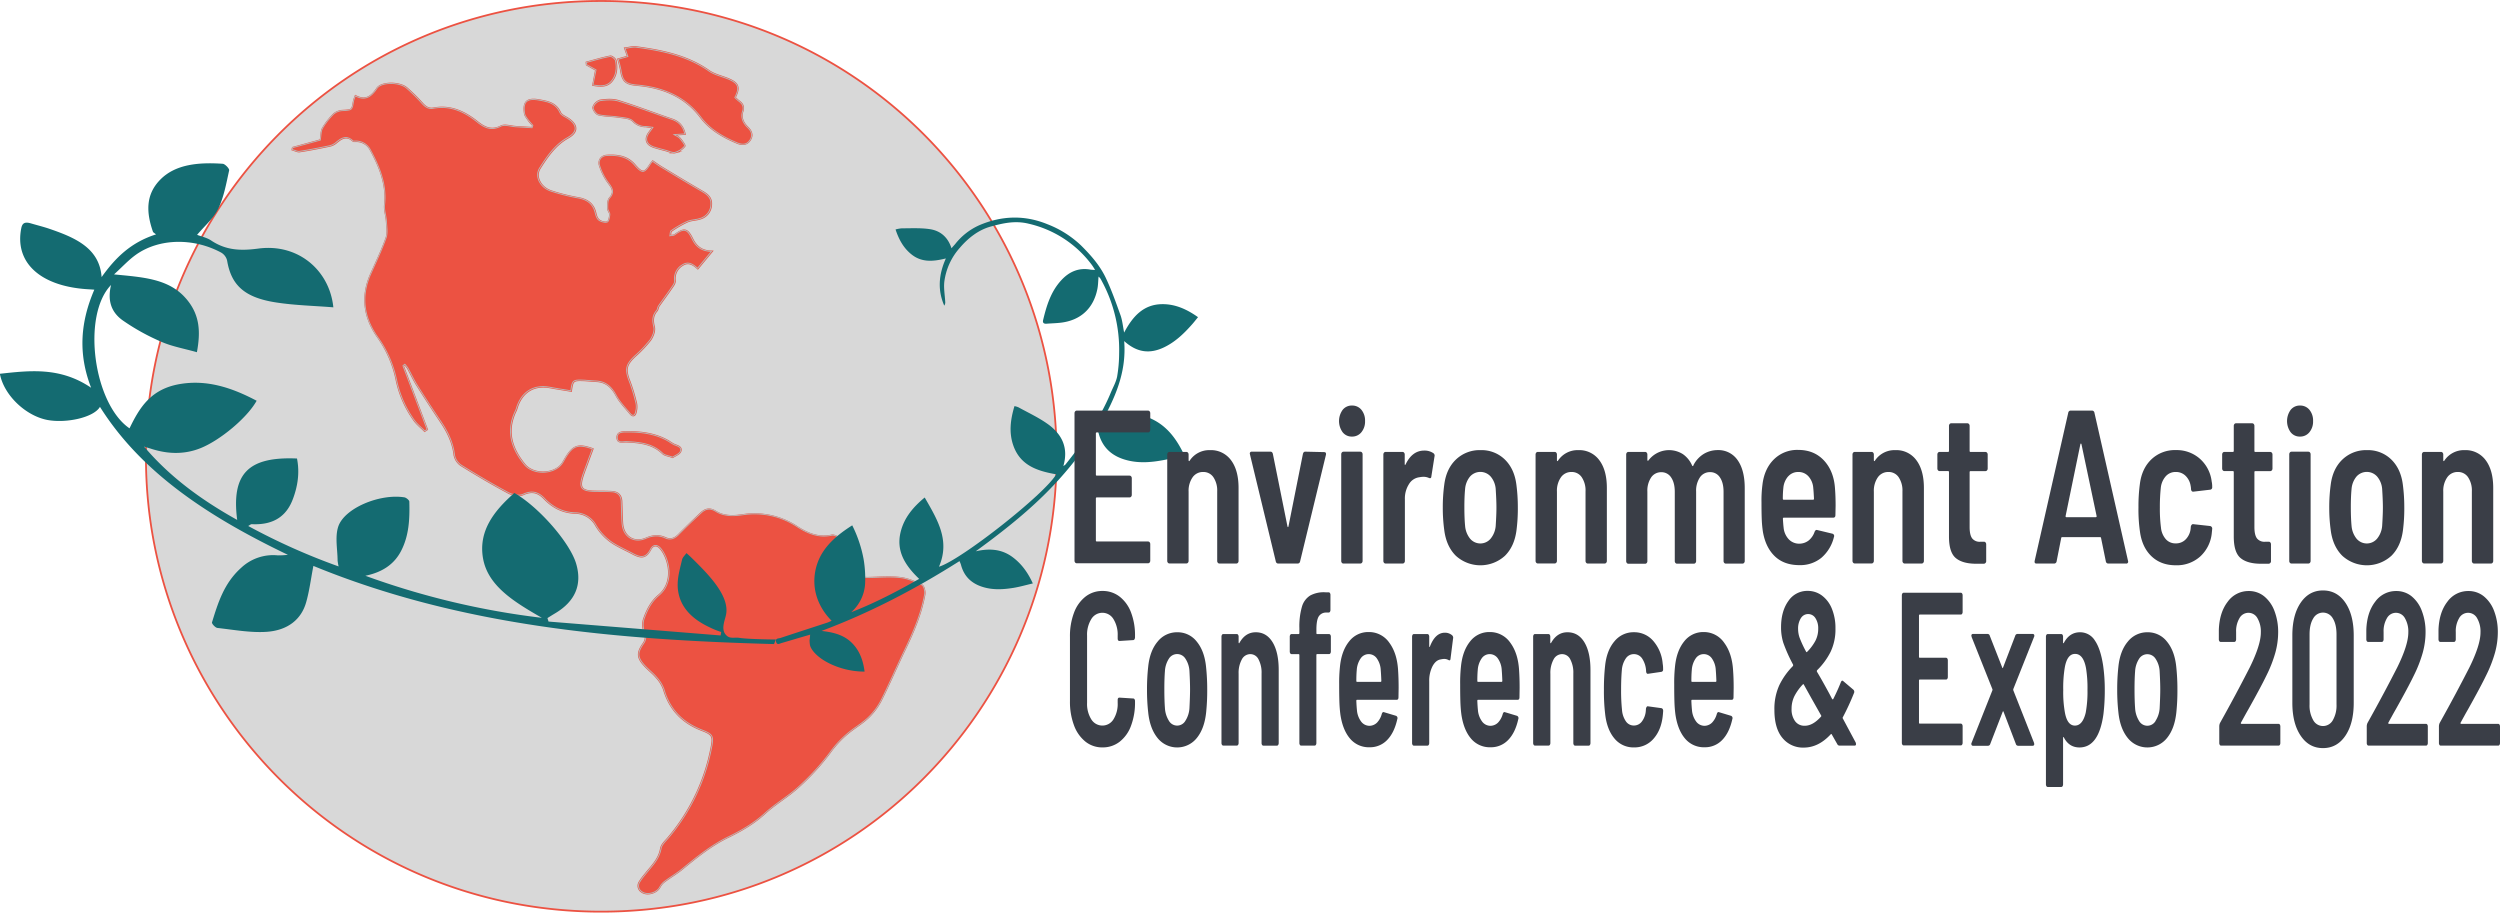 <svg xmlns="http://www.w3.org/2000/svg" viewBox="0 0 1372.6 501">
  <title>logo-env-action-conf-dark</title>
  <g>
    <path d="M94.41,281.74C94.13,146.08,203.74,31.85,344.49,32c141,.11,251.64,114.84,249.88,253.25-1.72,135.3-111,246.73-250,246.75C203.2,532,93.88,417.22,94.41,281.74ZM235.5,232.23l1-.78a16.79,16.79,0,0,1,1.73,2.19c1.67,3,3.09,6.16,4.91,9.06q6.45,10.27,13.21,20.35c3.77,5.6,6.63,11.43,7.43,18.29a8.76,8.76,0,0,0,3.71,5.59C276,292.21,284.6,297.29,293.4,302c2.26,1.21,5.89,1.89,8,.91,4.86-2.24,8.31-1.35,11.79,2.29,4.6,4.8,10.1,7.68,17,7.86a13.19,13.19,0,0,1,11.38,7,29.94,29.94,0,0,0,11.52,10.92c2.79,1.58,5.73,2.9,8.55,4.42,4.54,2.44,7.18,2.51,9.71-2.26,1.5-2.81,3.75-2.83,5.74-.39,4.61,5.69,7.56,18.39-1.07,25.58-4.3,3.58-6.65,8.4-8.35,13.46a11,11,0,0,0,.46,6.83c.9,2.4.88,4.17-.6,6.26-3.61,5.11-3.38,7.73.91,12.26,2,2.16,4.44,4,6.33,6.27a19.54,19.54,0,0,1,4,6.56c3.2,11,10.24,18.25,20.82,22.31,6,2.31,6.52,3.37,5.29,9.61a107.8,107.8,0,0,1-23.73,49.65c-1.53,1.8-3.65,3.69-4,5.79-1,6.09-5.33,9.92-8.79,14.37a34.43,34.43,0,0,0-2.93,4,3.8,3.8,0,0,0,1.17,5.36c2.94,2.16,8.34.56,9.9-2.68a9,9,0,0,1,2.73-3.09c3.13-2.34,6.55-4.31,9.56-6.78,8-6.57,16-13.06,25.46-17.63,7.15-3.47,13.92-7.43,19.9-12.89,5.82-5.32,12.86-9.31,18.65-14.65a130.62,130.62,0,0,0,17-18.6,56,56,0,0,1,11.78-12.19c3.34-2.49,6.93-4.74,9.84-7.65a35.74,35.74,0,0,0,6.63-9.14c4.51-9,8.49-18.33,12.87-27.43,4.71-9.77,9-19.68,10.94-30.42.29-1.64-.38-4.59-1.49-5.13-3.77-1.85-7.86-3.61-12-4.07-5.74-.64-11.62-.1-17.44,0-4.94.06-6.32-1.2-7-6a15.18,15.18,0,0,0-1.65-5.38,63,63,0,0,0-6.3-9.47c-1.13-1.34-3.59-2.7-5.1-2.38-7.14,1.51-13-.86-18.83-4.59a42.4,42.4,0,0,0-30-6.65c-5.07.75-10.36,1-14.93-1.92-3.15-2-5.63-1.32-8,.9C395.11,317,390.95,321,387,325c-2.18,2.22-4.51,3.16-7.35,1.87-3.63-1.65-7-1.33-10.63.23-6.68,2.87-12.54-.92-13.08-8.26-.29-4-.29-8.08-.47-12.12-.15-3.26-1.93-5-5.16-5.21-2.73-.15-5.47-.16-8.21-.17-9.11,0-10.35-1.8-7.23-10.43,1.56-4.32,3.18-8.62,4.77-12.93-7.85-2.77-10.63-1.83-14.63,4.71-.62,1-1.16,2.08-1.81,3.07-4.19,6.39-16,6.75-20.83.87-7.39-9-10.28-18.64-4.89-29.71a16.8,16.8,0,0,0,.69-2c2.87-8.55,9.45-12.4,18.23-10.76,3.79.71,7.61,1.27,11.41,1.91.76-5.64,1.16-6,6.37-5.85,2.49.08,5,.39,7.47.5,5.36.23,8.49,3.16,11,7.77,2,3.7,5.05,6.85,7.78,10.12,1.38,1.66,2.57,1,2.94-.91a11,11,0,0,0,.25-4.56,100.56,100.56,0,0,0-3.69-12.26c-2.56-6.56-2.11-9.12,3-13.93a67.58,67.58,0,0,0,8.34-8.75c1.41-1.94,2.62-5,2.1-7.16-.87-3.51-.87-6.27,1.5-9,.58-.68.58-1.84,1.1-2.6,2.18-3.16,4.52-6.21,6.67-9.39.93-1.37,2.29-3,2.16-4.43a8.61,8.61,0,0,1,4.33-8.72c3.21-2,5.78-.25,8.25,1.93l7.69-9.3c-5.57-.11-8.58-2.62-10.68-6.9-2.77-5.63-4.49-5.91-9.52-2.23-.67.49-1.77.4-2.68.58.21-1,.1-2.39.69-2.78a57.33,57.33,0,0,1,8.79-5.07c2.24-1,4.92-.88,7.25-1.7a8.21,8.21,0,0,0,5.81-7.78c.2-3.65-2.14-5.44-5-7.09-7.51-4.34-14.91-8.85-22.33-13.32-1.6-1-3.1-2.08-4.74-3.19-.49.6-.81.93-1.06,1.31-3.52,5.5-4.59,5.61-9,.53-4-4.65-9.41-5.3-15-5-3.15.15-4.93,2.63-4,5.5a32,32,0,0,0,4.9,9.6c2.22,2.94,3.4,5.1.51,8.35-1.07,1.21-.92,3.68-.93,5.58,0,1.11,1.18,2.24,1.12,3.32-.08,1.48-.49,3.8-1.4,4.17-1.24.5-3.4-.09-4.59-1s-1.69-2.58-2-4c-1.21-5.11-4.54-7.35-9.53-8.24a107,107,0,0,1-14.84-3.74c-5.87-1.94-9.07-8.08-6.14-12.68,4.06-6.37,8.4-12.78,15.29-16.64,5.38-3,5.65-6.65.63-10.23-1.64-1.17-4.07-2-4.78-3.57-2.35-5.24-6.85-6-11.63-6.85-6.47-1.14-8.8.88-7.79,7.33.2,1.27,1.23,2.45,2,3.58s1.68,2,2.53,3l-.45,1.28-8.92-.53c-2.8-.17-6.14-1.39-8.29-.28-5.29,2.72-9.21.57-12.94-2.4-7.09-5.64-14.7-9.19-24-7.48-2.66.49-4.43-.67-6.17-2.61a97.93,97.93,0,0,0-8.61-8.51c-3.8-3.3-13.81-3.41-16.24.22-3.07,4.58-6.37,7-11.86,4.12a20.12,20.12,0,0,0-.95,2.78c-.84,5.08-.85,5-6,5.3a8.07,8.07,0,0,0-4.85,1.8,37.39,37.39,0,0,0-6.09,7.74c-1,1.64-.82,3.91-1.3,6.63l-15.25,4.16-.21,1c1.36.38,2.79,1.24,4.07,1,5.4-.81,10.76-1.88,16.11-3a8.13,8.13,0,0,0,3.54-1.56c3-2.55,5.89-4.66,9.63-1.23.34.31,1.15.12,1.74.15a8.8,8.8,0,0,1,7.69,4.49c5.16,9.48,9.21,19.24,8,30.49-.32,2.91.82,6,1,9s.76,6.5-.22,9.29c-2.36,6.7-5.48,13.14-8.38,19.65-5.49,12.33-3.85,23.87,3.81,34.72A61.88,61.88,0,0,1,232,240.24a58.43,58.43,0,0,0,9.52,21.7c1.58,2.32,3.92,4.11,5.92,6.14l1.29-.85ZM417.74,85c2.82-5.57,1.93-7.89-3.78-10.23-3.51-1.44-7.44-2.26-10.47-4.37-12-8.42-25.81-11.14-39.88-13.05-1.95-.26-4,.38-6.19.62L359,62.49,353.69,64a59.26,59.26,0,0,1,1.47,5.85c.9,6.27,2.73,7.76,8.91,8.29,14,1.22,26.24,6.13,35,17.72,5.14,6.77,12.23,10.77,19.87,14,2.64,1.11,5.19,1.18,7-1.43s.93-4.91-1.21-7c-2.49-2.39-3.88-5.45-2.82-8.71,1-2.92-.15-4.4-2.2-5.88A25.16,25.16,0,0,1,417.74,85Zm-45,16.37c-.79,1.12-1.29,1.88-1.84,2.59-2.91,3.76-1.88,6.95,2.74,8.35,2,.62,4.11,1.17,6.18,1.71,1.72.45,3.61,1.5,5.14,1.11a10.46,10.46,0,0,0,5.15-3.45c.35-.43-1.51-2.89-2.6-4.21-.65-.8-1.78-1.2-3.16-2.09l5.9-.35c-1-4.2-3.19-6.71-7.07-8-9.77-3.31-19.4-7.05-29.25-10.12-3.12-1-6.8-.75-10.11-.27A5.76,5.76,0,0,0,340,90.32c-.25,1.15,1.59,3.73,2.89,4,3.6.88,7.44.75,11.13,1.32,2.7.42,6.16.53,7.79,2.21a9.41,9.41,0,0,0,7.11,3C370,101,371.15,101.18,372.75,101.38ZM383.6,282.46c1.42-1,3.69-1.75,4.25-3.17.92-2.35-1.52-2.93-3.31-3.63a22.45,22.45,0,0,1-3-1.81c-7.18-4.26-15.13-5.28-23.26-5.2-2,0-5.2,0-5.07,3.14s3.19,2,5.11,2.14c7.19.34,14.2,1,19.8,6.39C379.22,281.43,381.27,281.6,383.6,282.46ZM341.5,69.84l-1.59,8.3c3.84.62,7.39,1,10-1.93,2.85-3.23,3.23-7.37,2.4-11.43-.2-1-2.15-2.51-3-2.34-4.39.84-8.7,2.16-13,3.31l.11,1.21Z" transform="translate(-14.27 -31.46)" fill="#d8d8d8" stroke="#ec5242" stroke-miterlimit="10"/>
    <g>
      <path d="M235.5,232.23l13.26,35-1.29.85c-2-2-4.34-3.82-5.92-6.14a58.43,58.43,0,0,1-9.52-21.7,61.88,61.88,0,0,0-10.39-23.68c-7.66-10.85-9.3-22.39-3.81-34.72,2.9-6.51,6-12.95,8.38-19.65,1-2.78.39-6.18.22-9.29s-1.31-6-1-9c1.25-11.25-2.81-21-8-30.49a8.8,8.8,0,0,0-7.69-4.49c-.59,0-1.4.16-1.74-.15-3.74-3.43-6.63-1.33-9.63,1.23a8.13,8.13,0,0,1-3.54,1.56c-5.35,1.1-10.71,2.17-16.11,3-1.27.19-2.71-.67-4.07-1l.21-1,15.25-4.16c.48-2.72.34-5,1.3-6.63A37.39,37.39,0,0,1,197.54,94a8.07,8.07,0,0,1,4.85-1.8c5.18-.32,5.19-.21,6-5.3a20.12,20.12,0,0,1,.95-2.78c5.49,2.85,8.79.46,11.86-4.12,2.43-3.62,12.44-3.52,16.24-.22a97.93,97.93,0,0,1,8.61,8.51c1.74,1.94,3.51,3.1,6.17,2.61,9.31-1.71,16.92,1.84,24,7.48,3.73,3,7.65,5.11,12.94,2.4,2.15-1.1,5.49.12,8.29.28l8.92.53.45-1.28c-.85-1-1.78-2-2.53-3s-1.82-2.31-2-3.58c-1-6.45,1.32-8.47,7.79-7.33,4.78.84,9.28,1.61,11.63,6.85.71,1.59,3.14,2.4,4.78,3.57,5,3.58,4.74,7.22-.63,10.23-6.89,3.86-11.23,10.27-15.29,16.64-2.93,4.6.27,10.74,6.14,12.68a107,107,0,0,0,14.84,3.74c5,.89,8.32,3.13,9.53,8.24.35,1.46.95,3.23,2,4s3.34,1.49,4.59,1c.91-.37,1.32-2.69,1.4-4.17.06-1.08-1.13-2.21-1.12-3.32,0-1.9-.14-4.37.93-5.58,2.89-3.25,1.71-5.42-.51-8.35a32,32,0,0,1-4.9-9.6c-.9-2.87.88-5.35,4-5.5,5.55-.26,10.93.39,15,5,4.41,5.08,5.47,5,9-.53.24-.38.57-.71,1.06-1.31,1.64,1.11,3.15,2.23,4.74,3.19,7.42,4.48,14.83,9,22.33,13.32,2.85,1.65,5.2,3.44,5,7.09a8.21,8.21,0,0,1-5.81,7.78c-2.33.82-5,.73-7.25,1.7a57.33,57.33,0,0,0-8.79,5.07c-.59.39-.48,1.82-.69,2.78.9-.18,2-.08,2.68-.58,5-3.68,6.76-3.4,9.52,2.23,2.1,4.28,5.11,6.79,10.68,6.9l-7.69,9.3c-2.47-2.18-5-4-8.25-1.93a8.61,8.61,0,0,0-4.33,8.72c.13,1.41-1.23,3.06-2.16,4.43-2.15,3.18-4.49,6.23-6.67,9.39-.52.76-.52,1.92-1.1,2.6-2.37,2.76-2.37,5.53-1.5,9,.53,2.12-.68,5.22-2.1,7.16a67.58,67.58,0,0,1-8.34,8.75c-5.07,4.82-5.53,7.37-3,13.93a100.56,100.56,0,0,1,3.69,12.26,11,11,0,0,1-.25,4.56c-.36,1.88-1.55,2.57-2.94.91-2.73-3.27-5.78-6.43-7.78-10.12-2.5-4.6-5.63-7.53-11-7.77-2.49-.11-5-.42-7.47-.5-5.21-.17-5.61.2-6.37,5.85-3.81-.63-7.62-1.2-11.41-1.91-8.78-1.64-15.36,2.21-18.23,10.76a16.8,16.8,0,0,1-.69,2c-5.39,11.06-2.5,20.68,4.89,29.71,4.81,5.88,16.63,5.52,20.83-.87.65-1,1.19-2.06,1.81-3.07,4-6.54,6.78-7.49,14.63-4.71-1.59,4.31-3.21,8.61-4.77,12.93-3.12,8.63-1.88,10.39,7.23,10.43,2.74,0,5.48,0,8.21.17,3.23.18,5,2,5.16,5.21.18,4,.17,8.09.47,12.12.54,7.34,6.39,11.12,13.08,8.26,3.64-1.56,7-1.89,10.63-.23,2.84,1.29,5.17.36,7.35-1.87,4-4.08,8.15-8,12.33-11.87,2.38-2.22,4.86-2.89,8-.9,4.57,2.89,9.87,2.67,14.93,1.92a42.4,42.4,0,0,1,30,6.65c5.82,3.73,11.69,6.1,18.83,4.59,1.51-.32,4,1,5.1,2.38a63,63,0,0,1,6.3,9.47,15.18,15.18,0,0,1,1.65,5.38c.66,4.81,2,6.08,7,6,5.82-.07,11.69-.62,17.44,0,4.12.46,8.2,2.22,12,4.07,1.11.54,1.78,3.49,1.49,5.13C520,368.63,515.7,378.54,511,388.31c-4.38,9.1-8.36,18.4-12.87,27.43a35.74,35.74,0,0,1-6.63,9.14c-2.92,2.92-6.51,5.17-9.84,7.65a56,56,0,0,0-11.78,12.19,130.62,130.62,0,0,1-17,18.6c-5.8,5.34-12.83,9.34-18.65,14.65-6,5.46-12.75,9.42-19.9,12.89-9.41,4.57-17.45,11.06-25.46,17.63-3,2.47-6.43,4.44-9.56,6.78a9,9,0,0,0-2.73,3.09c-1.57,3.24-7,4.85-9.9,2.68a3.8,3.8,0,0,1-1.17-5.36,34.43,34.43,0,0,1,2.93-4c3.46-4.45,7.74-8.28,8.79-14.37.36-2.1,2.48-4,4-5.79a107.8,107.8,0,0,0,23.73-49.65c1.24-6.25.73-7.3-5.29-9.61C389.06,428.17,382,421,378.82,409.93a19.54,19.54,0,0,0-4-6.56c-1.89-2.27-4.29-4.11-6.33-6.27-4.28-4.53-4.51-7.15-.91-12.26,1.48-2.1,1.5-3.86.6-6.26a11,11,0,0,1-.46-6.83c1.71-5.06,4.05-9.87,8.35-13.46,8.63-7.19,5.68-19.89,1.07-25.58-2-2.45-4.24-2.43-5.74.39-2.54,4.77-5.17,4.7-9.71,2.26-2.83-1.52-5.76-2.84-8.55-4.42A29.94,29.94,0,0,1,341.59,320a13.19,13.19,0,0,0-11.38-7c-6.9-.17-12.4-3.05-17-7.86-3.48-3.63-6.93-4.52-11.79-2.29-2.12,1-5.75.3-8-.91-8.8-4.7-17.42-9.78-25.89-15.07a8.76,8.76,0,0,1-3.71-5.59c-.8-6.86-3.66-12.69-7.43-18.29Q249.6,253,243.17,242.7c-1.82-2.9-3.24-6.06-4.91-9.06a16.79,16.79,0,0,0-1.73-2.19Z" transform="translate(-14.27 -31.46)" fill="#ec5242" stroke="#b9b9b9" stroke-miterlimit="10" stroke-width="0.5"/>
      <path d="M417.74,85a25.16,25.16,0,0,0,2,1.86c2,1.49,3.15,3,2.2,5.88-1.07,3.26.33,6.32,2.82,8.71,2.13,2,3,4.34,1.21,7s-4.36,2.54-7,1.43c-7.65-3.2-14.73-7.21-19.87-14-8.81-11.59-21-16.5-35-17.72-6.17-.54-8-2-8.91-8.29A59.26,59.26,0,0,0,353.69,64L359,62.49,357.43,58c2.17-.24,4.24-.88,6.19-.62,14.07,1.91,27.85,4.64,39.88,13.05,3,2.12,7,2.94,10.47,4.37C419.67,77.12,420.56,79.43,417.74,85Z" transform="translate(-14.27 -31.46)" fill="#ec5242" stroke="#b9b9b9" stroke-miterlimit="10" stroke-width="0.5"/>
      <path d="M372.75,101.38c-1.6-.19-2.73-.4-3.87-.45a9.41,9.41,0,0,1-7.11-3c-1.63-1.69-5.09-1.79-7.79-2.21-3.7-.57-7.53-.44-11.13-1.32-1.31-.32-3.14-2.89-2.89-4a5.76,5.76,0,0,1,3.87-3.68c3.31-.47,7-.7,10.11.27C363.78,90,373.41,93.71,383.19,97c3.88,1.31,6.11,3.82,7.07,8l-5.9.35c1.38.88,2.51,1.29,3.16,2.09,1.09,1.33,3,3.79,2.6,4.21a10.46,10.46,0,0,1-5.15,3.45c-1.53.38-3.42-.66-5.14-1.11-2.07-.54-4.13-1.09-6.18-1.71-4.62-1.4-5.64-4.59-2.74-8.35C371.46,103.25,372,102.5,372.75,101.38Z" transform="translate(-14.27 -31.46)" fill="#ec5242" stroke="#b9b9b9" stroke-miterlimit="10" stroke-width="0.5"/>
      <path d="M383.6,282.46c-2.33-.86-4.38-1-5.52-2.14-5.61-5.44-12.61-6.05-19.8-6.39-1.92-.09-5,1.09-5.11-2.14s3-3.12,5.07-3.14c8.12-.08,16.07.94,23.26,5.2a22.45,22.45,0,0,0,3,1.81c1.79.7,4.23,1.28,3.31,3.63C387.29,280.71,385,281.46,383.6,282.46Z" transform="translate(-14.27 -31.46)" fill="#ec5242" stroke="#b9b9b9" stroke-miterlimit="10" stroke-width="0.5"/>
      <path d="M341.5,69.84l-5.19-2.89-.11-1.21c4.33-1.15,8.64-2.47,13-3.31.87-.17,2.82,1.35,3,2.34.83,4.06.45,8.2-2.4,11.43-2.56,2.9-6.11,2.55-10,1.93Z" transform="translate(-14.27 -31.46)" fill="#ec5242" stroke="#b9b9b9" stroke-miterlimit="10" stroke-width="0.5"/>
    </g>
    <path d="M617.42,183.31c-.22,2.5-.22,4.62-.62,6.68-2.09,10.78-9.26,17.38-20.19,18.65-2.56.3-5.15.35-7.73.55-1.51.12-2.26-.5-1.9-2,1.9-7.94,4.27-15.7,10-21.89,4.31-4.69,9.57-7,16.07-5.79a23.62,23.62,0,0,0,2.48.14c-.79-1.21-1.29-2.07-1.88-2.85a59.88,59.88,0,0,0-34.67-22.53c-7.39-1.81-14-.27-20.73,1.57s-12.36,6.25-17,11.68a34.58,34.58,0,0,0-8.52,18.7c-.39,3.57.31,7.25.5,10.88a3,3,0,0,1-.53,2.16c-3.71-8.55-3.09-17,.89-25.91-6.9,1.72-13.19,2.28-18.78-2.14-4.43-3.5-7-8.19-8.85-13.77a19.08,19.08,0,0,1,3.44-.62c5.15,0,10.37-.3,15.42.46,5.68.86,9.88,4.31,11.85,10.49.85-1,1.42-1.61,2-2.27a35,35,0,0,1,12.9-10.22c12.47-5.47,25.2-5.87,37.77-.72a55.79,55.79,0,0,1,18.39,11.59c5.38,5.31,10.37,11,13.61,17.77,3.16,6.64,5.62,13.62,8.12,20.56,1,2.79,1.28,5.85,2,9.58,4.66-8.83,10.55-15.39,20.63-15.6,7.26-.15,13.7,2.71,19.94,7.14-1.26,1.52-2.38,3-3.59,4.32-4.35,4.9-9.08,9.37-15.07,12.24-7.57,3.62-14.68,3.08-21.88-3.44,1.4,17.39-5.23,31.7-13.13,45.81,9.63-4.95,19.26-7.79,29.44-2.46,7.86,4.11,12.74,10.95,16.72,19.33-3.72.89-7.18,1.84-10.69,2.52-6.77,1.33-13.58,2-20.41.32-8.19-2-13.85-6.69-16-15.08a15.3,15.3,0,0,0-.93-2,197.08,197.08,0,0,1-29.94,37c-11.31,11-23.76,20.65-36.58,30,7.18-1.66,13.92-1.38,20,3,5,3.65,8.57,8.47,11.37,14.63-3.74.87-7.21,1.88-10.75,2.45-5.2.83-10.43,1.17-15.65-.2-6.78-1.78-11.35-5.72-13.1-12.66a15.19,15.19,0,0,0-.78-1.84C517,354.8,492,367.88,465.32,377.87c6.52.72,12.6,2.17,17.2,7.11,3.92,4.2,5.68,9.35,6.45,15.22A44.09,44.09,0,0,1,470,395.89c-8-3.88-10.63-8.37-11-10.14a17.28,17.28,0,0,1-.25-2.84c.16-.85.19-1.73.33-3l-4.71,1.36c-3.67,1.08-7.33,2.19-11,3.24-1.09.31-2.5,1.33-3-.7s1.4-1.75,2.38-2.07c8.61-2.87,17.25-5.65,25.88-8.48a20.33,20.33,0,0,0,2.23-1c-2.18-2.15-8.6-9.06-9.4-19.62a29.56,29.56,0,0,1,1.72-12.27c3.18-8.74,10.34-15,19-20.47a69.4,69.4,0,0,1,6.25,18.61,63.79,63.79,0,0,1,.83,13.26,22.55,22.55,0,0,1-7.65,15.82c12.89-5,25-11.33,37.32-18.3-7.58-7.25-12.8-15.15-10.16-25.8,1.92-7.74,6.78-13.58,13.2-18.88,6.87,12,14.13,23.5,7.83,38,11.94-3.55,58.29-40,64.37-50.73-10-1.76-19.34-4.62-23.35-15.27-2.76-7.34-1.82-14.66.43-22.18a10.93,10.93,0,0,1,2.13.63c5.44,3,11.17,5.65,16.2,9.25,7.6,5.45,11.49,12.83,8.52,23a6.5,6.5,0,0,0,1.13-.77c9.74-12.24,18.86-24.88,24.9-39.47,1.22-2.94,2.89-5.8,3.49-8.87a77.29,77.29,0,0,0,1.1-12.69,79.31,79.31,0,0,0-9.44-39.59c-.29-.55-.58-1.11-.92-1.63A7,7,0,0,0,617.42,183.31Z" transform="translate(-14.27 -31.46)" fill="#146b71"/>
    <path d="M69.15,254.84c22.85,36.33,60,60.55,103.19,81.24a48,48,0,0,1-5.52.3,25.65,25.65,0,0,0-20.15,6.84c-9.36,8.37-12.69,19.16-16,29.92-.23.76,1.89,3,3,3.09,8.93,1,18.11,2.69,26.76,2.14,12-.76,19.29-7,21.9-16.12,1.84-6.41,2.63-13.07,4-20.09,80.91,33.23,166.55,40.59,252.93,42.92l1-2.51c-.95,0-10.21-.08-16.45-.53-4.07-.29-3.38-.49-5.22-.48s-3.34.24-4.76-.65a6,6,0,0,1-1.51-1.53c-2.06-3.07,0-7.53.56-10.37,2.15-10.24-9.53-22-17.73-30.14-1.68-1.66-3.1-3-4-3.72-.83,1.19-2.09,2.29-2.4,3.59-1,4.33-2.29,8.68-2.4,13.12a22.66,22.66,0,0,0,1.4,8.63c3.53,9.38,12.69,13.78,17,15.81a42.1,42.1,0,0,0,5.48,2.14l-.3,1.91-94.5-7.63-.59-1.92c1.31-.81,2.59-1.64,3.93-2.43,11.43-6.68,15.23-16,11.81-27.49s-20.39-31-33.89-38.77c-11.42,10-19.85,21.13-17.2,36,2.71,15.18,17.31,23.95,32.29,32.56a431.43,431.43,0,0,1-96.91-23.09c9.64-2,15.9-6.53,19.55-13.51,4.48-8.58,4.84-17.83,4.58-27.21,0-.76-1.69-2.18-2.72-2.34-13.67-2.16-33.3,6.09-36.4,16.38-1.71,5.68-.3,12.16-.26,18.28a27,27,0,0,0,.56,3.27,351,351,0,0,1-49.63-22.2c1-.58,1.46-1,1.9-1,12.83.65,19.34-5.15,22.57-13.65,2.71-7.13,3.87-14.61,2.31-22.4-26.71-1.16-36.13,8.29-32.83,33.72-20.44-11.38-37.53-24.2-51.07-40.23,1.11.34,2.23.67,3.33,1,9.66,3.22,18.82,3.36,27.67-.2,10.55-4.24,25.38-16.41,30.75-26-13.25-7-27.13-11.83-42.46-9.12-16,2.83-22.06,13.38-27.34,24.26C65.66,253.19,59,204.77,75.24,187.92c-1.82,7.63-.57,14.4,6.28,19.35a118.61,118.61,0,0,0,21.38,11.86c5.79,2.55,12.44,3.71,19.48,5.71,2-10.91,2-21.1-7-30.58-9.4-9.87-23.07-10.65-38.5-12.14,4.64-4.22,7.94-7.91,12.1-10.86,12.61-8.94,31.4-9.35,46.69-1.14a7,7,0,0,1,3.29,4.37c2.23,13.38,9.36,20.21,26.33,22.94,10.51,1.69,21.23,1.89,32,2.77-2-20-19-35.2-41.22-32.26-9.7,1.29-17.73,1-25.87-4.44-2.34-1.57-5.59-2.27-7.72-3.1,4-4.77,9.08-9.08,11.6-14.31,3.17-6.61,4.42-13.94,6-21.06.22-1-2.3-3.57-3.53-3.65-13.28-.91-25.91.25-34.22,8.64s-7.69,18.3-4.09,28.66c.13.39.78.7,1.69,1.47-13.72,4.38-22.21,12.69-29.87,23.44-1.17-16.11-14.8-21.8-29.38-26.75-3.08-1-6.3-1.81-9.44-2.73-3.39-1-4.73-.12-5.28,2.6-3.72,18.48,9.83,31.47,35.1,33.46,1.3.1,2.61.17,5,.33-7.33,17.09-9.27,34.47-1.76,53.85-16.92-11.46-33.45-9.49-50.1-7.67,2.19,11.7,14.06,23,26,25.34C50.77,264,65.77,260.66,69.15,254.84Z" transform="translate(-14.27 -31.46)" fill="#146b71"/>
    <g>
      <path d="M645.45,268.46a1.08,1.08,0,0,1-.86.42H616.46c-.34,0-.51.2-.51.6V292c0,.4.17.6.51.6h18a1.09,1.09,0,0,1,.86.42,1.54,1.54,0,0,1,.35,1v9.12a1.53,1.53,0,0,1-.35,1,1.09,1.09,0,0,1-.86.42h-18c-.34,0-.51.2-.51.6v23c0,.4.17.6.51.6H644.6a1.09,1.09,0,0,1,.86.42,1.53,1.53,0,0,1,.35,1v9.12a1.53,1.53,0,0,1-.35,1,1.08,1.08,0,0,1-.86.42H605.43a1.08,1.08,0,0,1-.86-.42,1.52,1.52,0,0,1-.35-1V258.32a1.53,1.53,0,0,1,.35-1,1.09,1.09,0,0,1,.86-.42H644.6a1.09,1.09,0,0,1,.86.42,1.53,1.53,0,0,1,.35,1v9.12A1.53,1.53,0,0,1,645.45,268.46Z" transform="translate(-14.27 -31.46)" fill="#3a3e47"/>
      <path d="M690.14,284.12q4.15,5.52,4.15,15.24v40.08a1.53,1.53,0,0,1-.35,1,1.09,1.09,0,0,1-.86.42h-9.31a1.08,1.08,0,0,1-.86-.42,1.52,1.52,0,0,1-.35-1V301.28a13.1,13.1,0,0,0-2.08-7.8,6.57,6.57,0,0,0-5.62-2.88,6.88,6.88,0,0,0-5.82,2.94,12.91,12.91,0,0,0-2.18,7.86v38a1.53,1.53,0,0,1-.35,1,1.09,1.09,0,0,1-.86.42h-9.31a1.08,1.08,0,0,1-.86-.42,1.52,1.52,0,0,1-.35-1V281a1.53,1.53,0,0,1,.35-1,1.09,1.09,0,0,1,.86-.42h9.31a1.09,1.09,0,0,1,.86.42,1.54,1.54,0,0,1,.35,1v3.12a.51.51,0,0,0,.2.48q.2.12.4-.24a12.88,12.88,0,0,1,11.13-5.76A13.62,13.62,0,0,1,690.14,284.12Z" transform="translate(-14.27 -31.46)" fill="#3a3e47"/>
      <path d="M714.73,339.68,700.56,281l-.1-.48a1,1,0,0,1,1.11-1.08H711.8q1,0,1.32,1.2l8,39.72c.07.32.17.48.3.48s.24-.16.3-.48l7.89-39.6q.3-1.32,1.32-1.32l10.32.24q1.31,0,1,1.56l-14.17,58.44a1.38,1.38,0,0,1-1.42,1.2H716.15A1.38,1.38,0,0,1,714.73,339.68Z" transform="translate(-14.27 -31.46)" fill="#3a3e47"/>
      <path d="M751.42,268.76a10.48,10.48,0,0,1,0-12.24,6.31,6.31,0,0,1,5.11-2.4,6.48,6.48,0,0,1,5.21,2.34,9.27,9.27,0,0,1,2,6.18,9.17,9.17,0,0,1-2,6.12,6.45,6.45,0,0,1-5.16,2.4A6.3,6.3,0,0,1,751.42,268.76Zm-.41,71.7a1.52,1.52,0,0,1-.35-1V280.88a1.52,1.52,0,0,1,.35-1,1.09,1.09,0,0,1,.86-.42h9.31a1.09,1.09,0,0,1,.86.42,1.53,1.53,0,0,1,.35,1v58.56a1.53,1.53,0,0,1-.35,1,1.09,1.09,0,0,1-.86.42h-9.31A1.08,1.08,0,0,1,751,340.46Z" transform="translate(-14.27 -31.46)" fill="#3a3e47"/>
      <path d="M801.26,280.28a1.61,1.61,0,0,1,.61,1.8L800.15,293q-.1,1.44-1.42.84a7.26,7.26,0,0,0-3-.6,14.09,14.09,0,0,0-2.12.24,7.77,7.77,0,0,0-5.72,3.72,14.64,14.64,0,0,0-2.28,8.4v33.84a1.53,1.53,0,0,1-.35,1,1.09,1.09,0,0,1-.86.42H775a1.08,1.08,0,0,1-.86-.42,1.52,1.52,0,0,1-.35-1V281a1.53,1.53,0,0,1,.35-1,1.09,1.09,0,0,1,.86-.42h9.31a1.09,1.09,0,0,1,.86.42,1.54,1.54,0,0,1,.35,1v5.16c0,.32,0,.5.15.54s.22-.06.35-.3q3.64-7.56,10.22-7.56A8.62,8.62,0,0,1,801.26,280.28Z" transform="translate(-14.27 -31.46)" fill="#3a3e47"/>
      <path d="M813.61,336.62q-5.26-5.22-6.38-14.1a88.75,88.75,0,0,1-.81-12.36,90.64,90.64,0,0,1,.81-12.6q1.11-8.76,6.48-13.86a18.76,18.76,0,0,1,13.46-5.1,18.28,18.28,0,0,1,13.26,5.1q5.26,5.1,6.38,13.74a94.36,94.36,0,0,1,.81,12.6,92.75,92.75,0,0,1-.71,12.36q-1.11,9-6.38,14.22a20,20,0,0,1-26.92,0Zm19.08-9.42a12.64,12.64,0,0,0,2.78-7q.4-6.24.4-10.08t-.4-10.2a12,12,0,0,0-2.78-6.84,7.58,7.58,0,0,0-11.29,0,12.2,12.2,0,0,0-2.73,6.84q-.41,4.2-.4,10.2t.4,10.08a12.84,12.84,0,0,0,2.73,7,7.35,7.35,0,0,0,11.29,0Z" transform="translate(-14.27 -31.46)" fill="#3a3e47"/>
      <path d="M892.35,284.12q4.15,5.52,4.15,15.24v40.08a1.53,1.53,0,0,1-.35,1,1.09,1.09,0,0,1-.86.42H886a1.08,1.08,0,0,1-.86-.42,1.52,1.52,0,0,1-.35-1V301.28a13.1,13.1,0,0,0-2.08-7.8,6.57,6.57,0,0,0-5.62-2.88,6.88,6.88,0,0,0-5.82,2.94,12.91,12.91,0,0,0-2.18,7.86v38a1.53,1.53,0,0,1-.35,1,1.09,1.09,0,0,1-.86.42h-9.31a1.08,1.08,0,0,1-.86-.42,1.52,1.52,0,0,1-.35-1V281a1.53,1.53,0,0,1,.35-1,1.09,1.09,0,0,1,.86-.42h9.31a1.09,1.09,0,0,1,.86.42,1.54,1.54,0,0,1,.35,1v3.12a.51.51,0,0,0,.2.48q.2.12.4-.24a12.88,12.88,0,0,1,11.13-5.76A13.62,13.62,0,0,1,892.35,284.12Z" transform="translate(-14.27 -31.46)" fill="#3a3e47"/>
      <path d="M968.3,284.12q3.9,5.52,3.9,15.36v40a1.53,1.53,0,0,1-.35,1,1.09,1.09,0,0,1-.86.42h-9.21a1.08,1.08,0,0,1-.86-.42,1.52,1.52,0,0,1-.35-1v-38q0-5-2-7.92a6.26,6.26,0,0,0-5.36-2.88,6.56,6.56,0,0,0-5.62,2.88,13.1,13.1,0,0,0-2.08,7.8v38.16a1.53,1.53,0,0,1-.35,1,1.09,1.09,0,0,1-.86.42H935a1.08,1.08,0,0,1-.86-.42,1.52,1.52,0,0,1-.35-1v-38q0-5-2-7.92a6.26,6.26,0,0,0-5.36-2.88,6.56,6.56,0,0,0-5.62,2.88,13.1,13.1,0,0,0-2.07,7.8v38.16a1.53,1.53,0,0,1-.35,1,1.09,1.09,0,0,1-.86.42h-9.21a1.08,1.08,0,0,1-.86-.42,1.52,1.52,0,0,1-.35-1V281a1.53,1.53,0,0,1,.35-1,1.09,1.09,0,0,1,.86-.42h9.21a1.09,1.09,0,0,1,.86.42,1.54,1.54,0,0,1,.35,1v3c0,.24.07.38.2.42s.27,0,.4-.18a14.17,14.17,0,0,1,18.93-3.42,14.67,14.67,0,0,1,5.06,6.3.55.55,0,0,0,.41.24q.2,0,.3-.48a15.31,15.31,0,0,1,5.82-6.3,14.84,14.84,0,0,1,7.44-2A12.76,12.76,0,0,1,968.3,284.12Z" transform="translate(-14.27 -31.46)" fill="#3a3e47"/>
      <path d="M1022.09,309.08l-.1,5.16q0,1.44-1.21,1.44H993.66c-.34,0-.51.2-.51.6q.2,3.36.4,4.92a10.8,10.8,0,0,0,2.83,6.36,7.83,7.83,0,0,0,5.87,2.4,8.39,8.39,0,0,0,5.11-1.8,10.6,10.6,0,0,0,3.19-4.68q.51-1.32,1.52-1l8.3,2a1.3,1.3,0,0,1,.81,1.8,21.64,21.64,0,0,1-6.93,11.46,18.31,18.31,0,0,1-12,4q-8.4,0-13.46-4.8t-6.58-13.32a61,61,0,0,1-.66-6.84q-.15-3.6-.15-9.6a66.12,66.12,0,0,1,.51-9.48q1-8.76,6.28-14a18.18,18.18,0,0,1,13.36-5.22q8.81,0,14.22,5.88t6,15.48Q1022.09,303.92,1022.09,309.08Zm-26-16.14a11,11,0,0,0-2.68,6.3,53.1,53.1,0,0,0-.3,6c0,.4.17.6.51.6h16.09c.34,0,.51-.2.51-.6q-.2-4.08-.4-5.88a10.66,10.66,0,0,0-2.63-6.36,7.28,7.28,0,0,0-5.57-2.4A7.2,7.2,0,0,0,996.13,292.94Z" transform="translate(-14.27 -31.46)" fill="#3a3e47"/>
      <path d="M1066.42,284.12q4.15,5.52,4.15,15.24v40.08a1.53,1.53,0,0,1-.35,1,1.09,1.09,0,0,1-.86.42H1060a1.08,1.08,0,0,1-.86-.42,1.52,1.52,0,0,1-.35-1V301.28a13.1,13.1,0,0,0-2.08-7.8,6.57,6.57,0,0,0-5.62-2.88,6.88,6.88,0,0,0-5.82,2.94,12.91,12.91,0,0,0-2.18,7.86v38a1.53,1.53,0,0,1-.35,1,1.09,1.09,0,0,1-.86.42h-9.31a1.08,1.08,0,0,1-.86-.42,1.52,1.52,0,0,1-.35-1V281a1.53,1.53,0,0,1,.35-1,1.09,1.09,0,0,1,.86-.42h9.31a1.09,1.09,0,0,1,.86.42,1.54,1.54,0,0,1,.35,1v3.12a.51.51,0,0,0,.2.48q.2.12.4-.24a12.88,12.88,0,0,1,11.13-5.76A13.62,13.62,0,0,1,1066.42,284.12Z" transform="translate(-14.27 -31.46)" fill="#3a3e47"/>
      <path d="M1105.24,289.7a1.09,1.09,0,0,1-.86.42h-8.2c-.34,0-.51.2-.51.6v30.12q0,4.44,1.47,6.3a5.22,5.22,0,0,0,4.6,1.74h1.82a1.09,1.09,0,0,1,.86.42,1.54,1.54,0,0,1,.35,1v9.12a1.41,1.41,0,0,1-1.21,1.56h-4.25q-7.49,0-11.23-3.12t-3.74-11.76v-35.4c0-.4-.17-.6-.51-.6h-4.66a1.08,1.08,0,0,1-.86-.42,1.52,1.52,0,0,1-.35-1V281a1.53,1.53,0,0,1,.35-1,1.09,1.09,0,0,1,.86-.42h4.66c.34,0,.51-.2.51-.6V265.28a1.53,1.53,0,0,1,.35-1,1.09,1.09,0,0,1,.86-.42h8.91a1.09,1.09,0,0,1,.86.42,1.53,1.53,0,0,1,.35,1V279c0,.4.17.6.51.6h8.2a1.09,1.09,0,0,1,.86.42,1.54,1.54,0,0,1,.35,1v7.68A1.53,1.53,0,0,1,1105.24,289.7Z" transform="translate(-14.27 -31.46)" fill="#3a3e47"/>
      <path d="M1170.46,339.68l-2.63-12.84q-.1-.48-.51-.48h-20.85c-.27,0-.44.16-.51.48l-2.53,12.84a1.38,1.38,0,0,1-1.42,1.2h-9.61q-1.32,0-1-1.56l18.42-81.24a1.38,1.38,0,0,1,1.42-1.2h11.54a1.38,1.38,0,0,1,1.42,1.2l18.42,81.24.1.48a1,1,0,0,1-1.11,1.08h-9.72A1.38,1.38,0,0,1,1170.46,339.68Zm-22-24.42a.61.61,0,0,0,.41.18h16a.62.62,0,0,0,.41-.18.49.49,0,0,0,.1-.54l-8.3-39.36q-.1-.36-.3-.36t-.3.36l-8.1,39.36A.49.49,0,0,0,1148.5,315.26Z" transform="translate(-14.27 -31.46)" fill="#3a3e47"/>
      <path d="M1195.51,336.86q-5.21-5-6.33-13.62a85,85,0,0,1-.81-13.2,91.48,91.48,0,0,1,.81-13.08q1.11-8.4,6.38-13.38a18.66,18.66,0,0,1,13.36-5,19.17,19.17,0,0,1,13.16,4.74,19.77,19.77,0,0,1,6.48,12.42c.07.32.13.72.2,1.2a13.46,13.46,0,0,1,.1,1.8V299a1.24,1.24,0,0,1-1.11,1.32l-9.21,1.08h-.2q-.91,0-1.11-1.32a8.83,8.83,0,0,0-.2-1.8,9.76,9.76,0,0,0-2.68-5.46,7.4,7.4,0,0,0-5.52-2.22,7.12,7.12,0,0,0-5.52,2.4,11.33,11.33,0,0,0-2.68,6.36,99.43,99.43,0,0,0-.51,10.8,80.42,80.42,0,0,0,.61,11,11.22,11.22,0,0,0,2.63,6.3,7,7,0,0,0,5.46,2.34,7.33,7.33,0,0,0,5.62-2.34,9.88,9.88,0,0,0,2.58-5.7l.1-1.2a1.88,1.88,0,0,1,.51-1,.91.91,0,0,1,.91-.3l9.11,1a1.41,1.41,0,0,1,1.21,1.56l-.2,2a20.08,20.08,0,0,1-6.28,13.08,19.15,19.15,0,0,1-13.46,4.92Q1200.72,341.84,1195.51,336.86Z" transform="translate(-14.27 -31.46)" fill="#3a3e47"/>
      <path d="M1261.6,289.7a1.09,1.09,0,0,1-.86.42h-8.2c-.34,0-.51.2-.51.6v30.12q0,4.44,1.47,6.3a5.22,5.22,0,0,0,4.6,1.74h1.82a1.09,1.09,0,0,1,.86.42,1.54,1.54,0,0,1,.35,1v9.12a1.41,1.41,0,0,1-1.21,1.56h-4.25q-7.49,0-11.23-3.12t-3.74-11.76v-35.4c0-.4-.17-.6-.51-.6h-4.66a1.08,1.08,0,0,1-.86-.42,1.52,1.52,0,0,1-.35-1V281a1.53,1.53,0,0,1,.35-1,1.09,1.09,0,0,1,.86-.42h4.66c.34,0,.51-.2.51-.6V265.28a1.53,1.53,0,0,1,.35-1,1.09,1.09,0,0,1,.86-.42h8.91a1.09,1.09,0,0,1,.86.42,1.53,1.53,0,0,1,.35,1V279c0,.4.17.6.51.6h8.2a1.09,1.09,0,0,1,.86.42,1.54,1.54,0,0,1,.35,1v7.68A1.53,1.53,0,0,1,1261.6,289.7Z" transform="translate(-14.27 -31.46)" fill="#3a3e47"/>
      <path d="M1271.92,268.76a10.48,10.48,0,0,1,0-12.24,6.31,6.31,0,0,1,5.11-2.4,6.48,6.48,0,0,1,5.21,2.34,9.27,9.27,0,0,1,2,6.18,9.17,9.17,0,0,1-2,6.12,6.45,6.45,0,0,1-5.16,2.4A6.3,6.3,0,0,1,1271.92,268.76Zm-.41,71.7a1.52,1.52,0,0,1-.35-1V280.88a1.52,1.52,0,0,1,.35-1,1.09,1.09,0,0,1,.86-.42h9.31a1.09,1.09,0,0,1,.86.42,1.53,1.53,0,0,1,.35,1v58.56a1.53,1.53,0,0,1-.35,1,1.09,1.09,0,0,1-.86.42h-9.31A1.08,1.08,0,0,1,1271.52,340.46Z" transform="translate(-14.27 -31.46)" fill="#3a3e47"/>
      <path d="M1300.31,336.62q-5.26-5.22-6.38-14.1a88.75,88.75,0,0,1-.81-12.36,90.64,90.64,0,0,1,.81-12.6q1.11-8.76,6.48-13.86a18.76,18.76,0,0,1,13.46-5.1,18.28,18.28,0,0,1,13.26,5.1q5.26,5.1,6.38,13.74a94.36,94.36,0,0,1,.81,12.6,92.75,92.75,0,0,1-.71,12.36q-1.11,9-6.38,14.22a20,20,0,0,1-26.92,0Zm19.08-9.42a12.64,12.64,0,0,0,2.78-7q.4-6.24.4-10.08t-.4-10.2a12,12,0,0,0-2.78-6.84,7.58,7.58,0,0,0-11.29,0,12.2,12.2,0,0,0-2.73,6.84q-.41,4.2-.4,10.2t.4,10.08a12.84,12.84,0,0,0,2.73,7,7.35,7.35,0,0,0,11.29,0Z" transform="translate(-14.27 -31.46)" fill="#3a3e47"/>
      <path d="M1379,284.12q4.15,5.52,4.15,15.24v40.08a1.53,1.53,0,0,1-.35,1,1.09,1.09,0,0,1-.86.42h-9.31a1.08,1.08,0,0,1-.86-.42,1.52,1.52,0,0,1-.35-1V301.28a13.1,13.1,0,0,0-2.08-7.8,6.57,6.57,0,0,0-5.62-2.88,6.88,6.88,0,0,0-5.82,2.94,12.91,12.91,0,0,0-2.18,7.86v38a1.53,1.53,0,0,1-.35,1,1.09,1.09,0,0,1-.86.42h-9.31a1.08,1.08,0,0,1-.86-.42,1.52,1.52,0,0,1-.35-1V281a1.53,1.53,0,0,1,.35-1,1.09,1.09,0,0,1,.86-.42h9.31a1.09,1.09,0,0,1,.86.42,1.54,1.54,0,0,1,.35,1v3.12a.51.51,0,0,0,.2.48q.2.12.4-.24a12.88,12.88,0,0,1,11.13-5.76A13.62,13.62,0,0,1,1379,284.12Z" transform="translate(-14.27 -31.46)" fill="#3a3e47"/>
    </g>
    <g>
      <path d="M610.24,438.66a20.37,20.37,0,0,1-6.29-8.94,36.68,36.68,0,0,1-2.23-13.32V381.12a36.19,36.19,0,0,1,2.23-13.26,20,20,0,0,1,6.29-8.82,14.91,14.91,0,0,1,9.34-3.12,15.1,15.1,0,0,1,9.34,3.06,19.64,19.64,0,0,1,6.29,8.64,34.9,34.9,0,0,1,2.23,13v.72a2.08,2.08,0,0,1-.28,1.08.81.81,0,0,1-.69.48l-7.55.48q-1,0-1-1.44v-1.44a16.21,16.21,0,0,0-2.31-9.12,7.07,7.07,0,0,0-12.18,0,16.21,16.21,0,0,0-2.31,9.12v36.84a15.9,15.9,0,0,0,2.31,9.06,7.13,7.13,0,0,0,12.18,0,15.9,15.9,0,0,0,2.31-9.06V415.8c0-.88.32-1.32,1-1.32l7.55.48a.83.83,0,0,1,.69.42,1.79,1.79,0,0,1,.28,1v.48A35.84,35.84,0,0,1,635.22,430a19.58,19.58,0,0,1-6.29,8.76,15.1,15.1,0,0,1-9.34,3.06A14.72,14.72,0,0,1,610.24,438.66Z" transform="translate(-14.27 -31.46)" fill="#3a3e47"/>
      <path d="M649.79,436.62q-4.22-5.22-5.12-14.1a110.27,110.27,0,0,1-.65-12.36,112.65,112.65,0,0,1,.65-12.6q.89-8.76,5.2-13.86a13.55,13.55,0,0,1,10.8-5.1,13.24,13.24,0,0,1,10.64,5.1q4.22,5.1,5.12,13.74a117.31,117.31,0,0,1,.65,12.6,115.27,115.27,0,0,1-.57,12.36q-.9,9-5.12,14.22a13.79,13.79,0,0,1-21.6,0Zm15.31-9.42a14.46,14.46,0,0,0,2.23-7q.32-6.24.33-10.08t-.33-10.2a13.69,13.69,0,0,0-2.23-6.84,5.33,5.33,0,0,0-9.05,0,14,14,0,0,0-2.19,6.84q-.33,4.2-.32,10.2t.32,10.08a14.74,14.74,0,0,0,2.19,7,5.2,5.2,0,0,0,9.05,0Z" transform="translate(-14.27 -31.46)" fill="#3a3e47"/>
      <path d="M713,384.12q3.33,5.52,3.33,15.24v40.08a1.78,1.78,0,0,1-.28,1,.82.82,0,0,1-.69.42h-7.47a.82.82,0,0,1-.69-.42,1.77,1.77,0,0,1-.28-1V401.28a15.59,15.59,0,0,0-1.67-7.8,5,5,0,0,0-4.51-2.88,5.26,5.26,0,0,0-4.67,2.94,15.31,15.31,0,0,0-1.75,7.86v38a1.78,1.78,0,0,1-.28,1,.82.82,0,0,1-.69.42h-7.47a.82.82,0,0,1-.69-.42,1.77,1.77,0,0,1-.28-1V381a1.78,1.78,0,0,1,.28-1,.82.82,0,0,1,.69-.42h7.47a.83.83,0,0,1,.69.42,1.79,1.79,0,0,1,.28,1v3.12a.56.56,0,0,0,.16.48c.11.08.22,0,.33-.24q3.25-5.76,8.93-5.76Q709.65,378.6,713,384.12Z" transform="translate(-14.27 -31.46)" fill="#3a3e47"/>
      <path d="M744.69,380a1.78,1.78,0,0,1,.28,1v8.16a1.77,1.77,0,0,1-.28,1,.82.82,0,0,1-.69.42h-6.58c-.27,0-.41.2-.41.6v48.24a1.77,1.77,0,0,1-.28,1,.82.82,0,0,1-.69.42h-7.39a.82.82,0,0,1-.69-.42,1.77,1.77,0,0,1-.28-1V391.2c0-.4-.14-.6-.41-.6h-3.9a.82.82,0,0,1-.69-.42,1.76,1.76,0,0,1-.28-1V381a1.78,1.78,0,0,1,.28-1,.82.82,0,0,1,.69-.42h3.9c.27,0,.41-.2.41-.6v-2.64a38.81,38.81,0,0,1,1.42-11.82,10.7,10.7,0,0,1,4.55-6.12,15.68,15.68,0,0,1,8.41-1.74h1.71a.83.83,0,0,1,.69.42,1.79,1.79,0,0,1,.28,1v8.28a1.78,1.78,0,0,1-.28,1,.82.82,0,0,1-.69.42h-1.3a4.71,4.71,0,0,0-4.22,2.22q-1.22,2.1-1.22,7.14V379c0,.4.13.6.41.6H744A.83.83,0,0,1,744.69,380Z" transform="translate(-14.27 -31.46)" fill="#3a3e47"/>
      <path d="M782.17,409.08l-.08,5.16q0,1.44-1,1.44H759.35c-.27,0-.41.2-.41.6q.16,3.36.33,4.92a12.15,12.15,0,0,0,2.27,6.36,5.73,5.73,0,0,0,4.71,2.4,6,6,0,0,0,4.1-1.8,11,11,0,0,0,2.56-4.68q.41-1.32,1.22-1l6.66,2a1.4,1.4,0,0,1,.65,1.8q-1.63,7.44-5.56,11.46a13,13,0,0,1-9.62,4,13.44,13.44,0,0,1-10.8-4.8q-4.06-4.8-5.28-13.32-.41-3.24-.53-6.84t-.12-9.6a82.12,82.12,0,0,1,.41-9.48q.81-8.76,5-14a13.2,13.2,0,0,1,10.72-5.22,13.54,13.54,0,0,1,11.41,5.88q4.34,5.88,4.83,15.48Q782.17,403.92,782.17,409.08Zm-20.83-16.14a12.49,12.49,0,0,0-2.15,6.3q-.24,2.64-.24,6c0,.4.13.6.41.6h12.91c.27,0,.41-.2.41-.6q-.16-4.08-.33-5.88a12.14,12.14,0,0,0-2.11-6.36,5.38,5.38,0,0,0-4.47-2.4A5.31,5.31,0,0,0,761.34,392.94Z" transform="translate(-14.27 -31.46)" fill="#3a3e47"/>
      <path d="M811.57,380.28a1.82,1.82,0,0,1,.49,1.8L810.68,393q-.08,1.44-1.14.84a4.86,4.86,0,0,0-2.44-.6,9.15,9.15,0,0,0-1.71.24q-2.76.36-4.59,3.72a17.42,17.42,0,0,0-1.83,8.4v33.84a1.77,1.77,0,0,1-.28,1,.82.82,0,0,1-.69.42h-7.47a.82.82,0,0,1-.69-.42,1.77,1.77,0,0,1-.28-1V381a1.78,1.78,0,0,1,.28-1,.82.82,0,0,1,.69-.42H798a.82.82,0,0,1,.69.42,1.78,1.78,0,0,1,.28,1v5.16q0,.48.12.54c.08,0,.18-.06.28-.3q2.92-7.56,8.2-7.56A6,6,0,0,1,811.57,380.28Z" transform="translate(-14.27 -31.46)" fill="#3a3e47"/>
      <path d="M848.6,409.08l-.08,5.16q0,1.44-1,1.44H825.78c-.27,0-.41.2-.41.6q.16,3.36.33,4.92a12.15,12.15,0,0,0,2.27,6.36,5.73,5.73,0,0,0,4.71,2.4,6,6,0,0,0,4.1-1.8,11,11,0,0,0,2.56-4.68q.41-1.32,1.22-1l6.66,2a1.4,1.4,0,0,1,.65,1.8q-1.63,7.44-5.56,11.46a13,13,0,0,1-9.62,4,13.44,13.44,0,0,1-10.8-4.8q-4.06-4.8-5.28-13.32-.41-3.24-.53-6.84t-.12-9.6a82.12,82.12,0,0,1,.41-9.48q.81-8.76,5-14a13.2,13.2,0,0,1,10.72-5.22,13.54,13.54,0,0,1,11.41,5.88q4.34,5.88,4.83,15.48Q848.6,403.92,848.6,409.08Zm-20.83-16.14a12.49,12.49,0,0,0-2.15,6.3q-.24,2.64-.24,6c0,.4.13.6.41.6H838.7c.27,0,.41-.2.41-.6q-.16-4.08-.33-5.88a12.14,12.14,0,0,0-2.11-6.36,5.38,5.38,0,0,0-4.47-2.4A5.31,5.31,0,0,0,827.77,392.94Z" transform="translate(-14.27 -31.46)" fill="#3a3e47"/>
      <path d="M884.17,384.12q3.33,5.52,3.33,15.24v40.08a1.78,1.78,0,0,1-.28,1,.82.82,0,0,1-.69.42h-7.47a.82.82,0,0,1-.69-.42,1.77,1.77,0,0,1-.28-1V401.28a15.59,15.59,0,0,0-1.67-7.8,5,5,0,0,0-4.51-2.88,5.26,5.26,0,0,0-4.67,2.94,15.31,15.31,0,0,0-1.75,7.86v38a1.78,1.78,0,0,1-.28,1,.82.82,0,0,1-.69.42H857a.82.82,0,0,1-.69-.42,1.77,1.77,0,0,1-.28-1V381a1.78,1.78,0,0,1,.28-1,.82.82,0,0,1,.69-.42h7.47a.83.83,0,0,1,.69.42,1.79,1.79,0,0,1,.28,1v3.12a.56.56,0,0,0,.16.48c.11.08.22,0,.33-.24q3.25-5.76,8.93-5.76Q880.84,378.6,884.17,384.12Z" transform="translate(-14.27 -31.46)" fill="#3a3e47"/>
      <path d="M900.62,436.86q-4.18-5-5.08-13.62a105.6,105.6,0,0,1-.65-13.2,113.66,113.66,0,0,1,.65-13.08q.89-8.4,5.12-13.38a13.44,13.44,0,0,1,10.72-5,13.72,13.72,0,0,1,10.56,4.74,21.67,21.67,0,0,1,5.2,12.42q.08.48.16,1.2a16.89,16.89,0,0,1,.08,1.8V399a1.2,1.2,0,0,1-.89,1.32l-7.39,1.08h-.16c-.49,0-.79-.44-.89-1.32a13.52,13.52,0,0,0-2.31-7.26,5.4,5.4,0,0,0-4.43-2.22,5.28,5.28,0,0,0-4.43,2.4,12.88,12.88,0,0,0-2.15,6.36q-.41,4.56-.41,10.8a99.8,99.8,0,0,0,.49,11,12.77,12.77,0,0,0,2.11,6.3,5.21,5.21,0,0,0,4.39,2.34,5.39,5.39,0,0,0,4.51-2.34,11.12,11.12,0,0,0,2.07-5.7l.08-1.2a2.09,2.09,0,0,1,.41-1,.65.65,0,0,1,.73-.3l7.31,1q1,.24,1,1.56l-.16,2q-.73,8.16-5,13.08a13.75,13.75,0,0,1-10.8,4.92A13.41,13.41,0,0,1,900.62,436.86Z" transform="translate(-14.27 -31.46)" fill="#3a3e47"/>
      <path d="M966.12,409.08l-.08,5.16q0,1.44-1,1.44H943.3c-.27,0-.41.2-.41.6q.16,3.36.33,4.92a12.15,12.15,0,0,0,2.27,6.36,5.73,5.73,0,0,0,4.71,2.4,6,6,0,0,0,4.1-1.8,11,11,0,0,0,2.56-4.68q.41-1.32,1.22-1l6.66,2a1.4,1.4,0,0,1,.65,1.8q-1.63,7.44-5.56,11.46a13,13,0,0,1-9.62,4,13.44,13.44,0,0,1-10.8-4.8q-4.06-4.8-5.28-13.32-.41-3.24-.53-6.84t-.12-9.6a82.12,82.12,0,0,1,.41-9.48q.81-8.76,5-14a13.2,13.2,0,0,1,10.72-5.22A13.54,13.54,0,0,1,961,384.48q4.34,5.88,4.83,15.48Q966.12,403.92,966.12,409.08Zm-20.83-16.14a12.49,12.49,0,0,0-2.15,6.3q-.24,2.64-.24,6c0,.4.13.6.41.6h12.91c.27,0,.41-.2.41-.6q-.16-4.08-.33-5.88a12.14,12.14,0,0,0-2.11-6.36,5.38,5.38,0,0,0-4.47-2.4A5.31,5.31,0,0,0,945.29,392.94Z" transform="translate(-14.27 -31.46)" fill="#3a3e47"/>
      <path d="M1033.28,440a.73.73,0,0,1-.81.84h-8.28A1.41,1.41,0,0,1,1023,440l-3-5.28c-.16-.32-.35-.36-.57-.12q-6.74,7.32-14.86,7.32a14.46,14.46,0,0,1-11.65-5.28q-4.43-5.28-4.43-15.36a31.28,31.28,0,0,1,2.72-13.68,39.2,39.2,0,0,1,7.43-10.44.91.91,0,0,0,.08-.84,87.19,87.19,0,0,1-5.32-11.88,27.94,27.94,0,0,1-1.26-8.52q0-8.88,4-14.46a12.47,12.47,0,0,1,10.6-5.58,12.93,12.93,0,0,1,7.88,2.58,16.78,16.78,0,0,1,5.44,7.26,27.9,27.9,0,0,1,1.95,10.8,28.59,28.59,0,0,1-2.68,12.84,38.1,38.1,0,0,1-7.39,10.08.91.91,0,0,0-.08.84q2.68,4.44,6.9,12.24l1.38,2.64c.22.32.43.36.65.12q2.52-5,4.22-9.36.57-1.2,1.3-.48l5.52,4.68a1.6,1.6,0,0,1,.33,1.92,137.54,137.54,0,0,1-6.09,13.2.59.59,0,0,0,0,.72l7,13.08A2.1,2.1,0,0,1,1033.28,440ZM1014,425a.57.57,0,0,0,.08-.84l-4.06-7.2-1.22-2.16-4.14-7.44c-.16-.32-.35-.36-.57-.12a27.88,27.88,0,0,0-4.55,6.3,15.47,15.47,0,0,0-1.62,7.14,10.85,10.85,0,0,0,1.91,6.72,6.21,6.21,0,0,0,5.24,2.52Q1009.49,430,1014,425Zm-11-54.12a10.73,10.73,0,0,0-1.5,6,14.53,14.53,0,0,0,.81,4.68,62,62,0,0,0,3.57,7.68q.24.48.57.12a26.27,26.27,0,0,0,4.51-6,14.16,14.16,0,0,0,1.58-6.72,10,10,0,0,0-1.54-5.82,4.67,4.67,0,0,0-4-2.22A4.61,4.61,0,0,0,1003,370.92Z" transform="translate(-14.27 -31.46)" fill="#3a3e47"/>
      <path d="M1091.55,368.46a.82.82,0,0,1-.69.42h-22.58c-.27,0-.41.2-.41.6V392c0,.4.13.6.41.6h14.46a.83.83,0,0,1,.69.42,1.78,1.78,0,0,1,.28,1v9.12a1.77,1.77,0,0,1-.28,1,.82.82,0,0,1-.69.42h-14.46c-.27,0-.41.2-.41.6v23c0,.4.13.6.41.6h22.58a.83.83,0,0,1,.69.42,1.78,1.78,0,0,1,.28,1v9.12a1.77,1.77,0,0,1-.28,1,.82.82,0,0,1-.69.42h-31.43a.82.82,0,0,1-.69-.42,1.77,1.77,0,0,1-.28-1V358.32a1.78,1.78,0,0,1,.28-1,.82.82,0,0,1,.69-.42h31.43a.83.83,0,0,1,.69.42,1.78,1.78,0,0,1,.28,1v9.12A1.77,1.77,0,0,1,1091.55,368.46Z" transform="translate(-14.27 -31.46)" fill="#3a3e47"/>
      <path d="M1096.71,440.4a1.36,1.36,0,0,1,.08-1.2l11.37-28.68a.84.84,0,0,0,0-.72l-11.37-28.56-.16-.72c0-.64.3-1,.89-1h8a1.23,1.23,0,0,1,1.22,1l6.82,17.4q.24.72.49,0l6.66-17.4a1.31,1.31,0,0,1,1.22-1h8.37a.84.84,0,0,1,.81.48,1.37,1.37,0,0,1-.08,1.2l-11.37,28.56a1.63,1.63,0,0,0,0,.72L1131,439.2l.16.72c0,.64-.3,1-.89,1h-8a1.31,1.31,0,0,1-1.22-1l-6.74-17.64q-.24-.6-.49,0L1107,439.92a1.31,1.31,0,0,1-1.22,1h-8.28A.84.84,0,0,1,1096.71,440.4Z" transform="translate(-14.27 -31.46)" fill="#3a3e47"/>
      <path d="M1169.88,410.4a110.48,110.48,0,0,1-.73,13.08q-2.52,18.36-13.16,18.36-5.69,0-8.53-5.4-.16-.36-.32-.3c-.11,0-.16.18-.16.42v25.56a1.78,1.78,0,0,1-.28,1,.83.83,0,0,1-.69.42h-7.47a.82.82,0,0,1-.69-.42,1.77,1.77,0,0,1-.28-1V381a1.78,1.78,0,0,1,.28-1,.82.82,0,0,1,.69-.42H1146a.83.83,0,0,1,.69.42,1.78,1.78,0,0,1,.28,1v3.12a.56.56,0,0,0,.16.48c.11.08.22,0,.32-.24q3.09-5.76,8.85-5.76a9.51,9.51,0,0,1,8.16,4.56q3.13,4.56,4.51,13.68A94.45,94.45,0,0,1,1169.88,410.4Zm-9.5-.12a67.47,67.47,0,0,0-.81-12q-1.46-7.8-6-7.8-4.39,0-5.69,7.68a68.19,68.19,0,0,0-.81,12.12,63,63,0,0,0,.89,12.24q1.3,7.32,5.52,7.32t5.93-7.08A63.65,63.65,0,0,0,1160.38,410.28Z" transform="translate(-14.27 -31.46)" fill="#3a3e47"/>
      <path d="M1182.47,436.62q-4.22-5.22-5.12-14.1a110.39,110.39,0,0,1-.65-12.36,112.77,112.77,0,0,1,.65-12.6q.89-8.76,5.2-13.86a13.55,13.55,0,0,1,10.8-5.1,13.24,13.24,0,0,1,10.64,5.1q4.22,5.1,5.12,13.74a117.31,117.31,0,0,1,.65,12.6,115.27,115.27,0,0,1-.57,12.36q-.9,9-5.12,14.22a13.79,13.79,0,0,1-21.6,0Zm15.31-9.42a14.46,14.46,0,0,0,2.23-7q.32-6.24.33-10.08T1200,400a13.69,13.69,0,0,0-2.23-6.84,5.33,5.33,0,0,0-9.05,0,14,14,0,0,0-2.19,6.84q-.33,4.2-.32,10.2t.32,10.08a14.74,14.74,0,0,0,2.19,7,5.2,5.2,0,0,0,9.05,0Z" transform="translate(-14.27 -31.46)" fill="#3a3e47"/>
      <path d="M1244.59,428.64a.32.32,0,0,0,.33.24h20.38a.83.83,0,0,1,.69.42,1.79,1.79,0,0,1,.28,1v9.12a1.78,1.78,0,0,1-.28,1,.82.82,0,0,1-.69.42h-31.59a.82.82,0,0,1-.69-.42,1.77,1.77,0,0,1-.28-1V430.2a4.64,4.64,0,0,1,.41-1.8q8.85-15.84,16.32-30.48,6.09-12.36,6.09-19.2a14.52,14.52,0,0,0-1.87-7.86,5.6,5.6,0,0,0-9.83-.06,13.94,13.94,0,0,0-1.87,7.68v4a1.77,1.77,0,0,1-.28,1,.82.82,0,0,1-.69.42h-7.55a.82.82,0,0,1-.69-.42,1.77,1.77,0,0,1-.28-1v-5.16q.32-9.6,4.87-15.48a14,14,0,0,1,11.53-5.88,13.2,13.2,0,0,1,8.53,2.94,18.81,18.81,0,0,1,5.64,8.1,32.16,32.16,0,0,1,2,11.64,42.44,42.44,0,0,1-1.58,11.28,70.82,70.82,0,0,1-4.83,12.36q-3,6.24-10,18.72-1.38,2.4-4,7.2A.52.52,0,0,0,1244.59,428.64Z" transform="translate(-14.27 -31.46)" fill="#3a3e47"/>
      <path d="M1277.45,435.42q-4.59-6.78-4.59-18.06v-37q0-11.28,4.59-18t12.22-6.72q7.72,0,12.3,6.72t4.59,18v37q0,11.28-4.59,18.06t-12.3,6.78Q1282,442.2,1277.45,435.42Zm17.66-8.58a16.13,16.13,0,0,0,2-8.64V379.8q0-5.52-2-8.76a6.17,6.17,0,0,0-5.44-3.24,6.11,6.11,0,0,0-5.36,3.24q-2,3.24-2,8.76v38.4a16.11,16.11,0,0,0,2,8.64,6.11,6.11,0,0,0,5.36,3.24A6.17,6.17,0,0,0,1295.11,426.84Z" transform="translate(-14.27 -31.46)" fill="#3a3e47"/>
      <path d="M1325.56,428.64a.32.32,0,0,0,.33.24h20.38a.83.83,0,0,1,.69.42,1.79,1.79,0,0,1,.28,1v9.12a1.78,1.78,0,0,1-.28,1,.82.82,0,0,1-.69.42h-31.59a.82.82,0,0,1-.69-.42,1.77,1.77,0,0,1-.28-1V430.2a4.64,4.64,0,0,1,.41-1.8q8.85-15.84,16.32-30.48,6.09-12.36,6.09-19.2a14.52,14.52,0,0,0-1.87-7.86,5.6,5.6,0,0,0-9.83-.06,13.94,13.94,0,0,0-1.87,7.68v4a1.77,1.77,0,0,1-.28,1,.82.82,0,0,1-.69.42h-7.55a.82.82,0,0,1-.69-.42,1.77,1.77,0,0,1-.28-1v-5.16q.32-9.6,4.87-15.48a14,14,0,0,1,11.53-5.88,13.2,13.2,0,0,1,8.53,2.94A18.81,18.81,0,0,1,1344,367a32.16,32.16,0,0,1,2,11.64,42.44,42.44,0,0,1-1.58,11.28,70.82,70.82,0,0,1-4.83,12.36q-3,6.24-10,18.72-1.38,2.4-4,7.2A.52.52,0,0,0,1325.56,428.64Z" transform="translate(-14.27 -31.46)" fill="#3a3e47"/>
      <path d="M1365.19,428.64a.32.32,0,0,0,.33.24h20.38a.83.83,0,0,1,.69.42,1.79,1.79,0,0,1,.28,1v9.12a1.78,1.78,0,0,1-.28,1,.82.82,0,0,1-.69.42h-31.59a.82.82,0,0,1-.69-.42,1.77,1.77,0,0,1-.28-1V430.2a4.64,4.64,0,0,1,.41-1.8q8.85-15.84,16.32-30.48,6.09-12.36,6.09-19.2a14.52,14.52,0,0,0-1.87-7.86,5.6,5.6,0,0,0-9.83-.06,13.94,13.94,0,0,0-1.87,7.68v4a1.77,1.77,0,0,1-.28,1,.82.82,0,0,1-.69.42h-7.55a.82.82,0,0,1-.69-.42,1.77,1.77,0,0,1-.28-1v-5.16q.32-9.6,4.87-15.48a14,14,0,0,1,11.53-5.88,13.2,13.2,0,0,1,8.53,2.94,18.81,18.81,0,0,1,5.64,8.1,32.16,32.16,0,0,1,2,11.64,42.44,42.44,0,0,1-1.58,11.28,70.82,70.82,0,0,1-4.83,12.36q-3,6.24-10,18.72-1.38,2.4-4,7.2A.52.52,0,0,0,1365.19,428.64Z" transform="translate(-14.27 -31.46)" fill="#3a3e47"/>
    </g>
  </g>
</svg>
